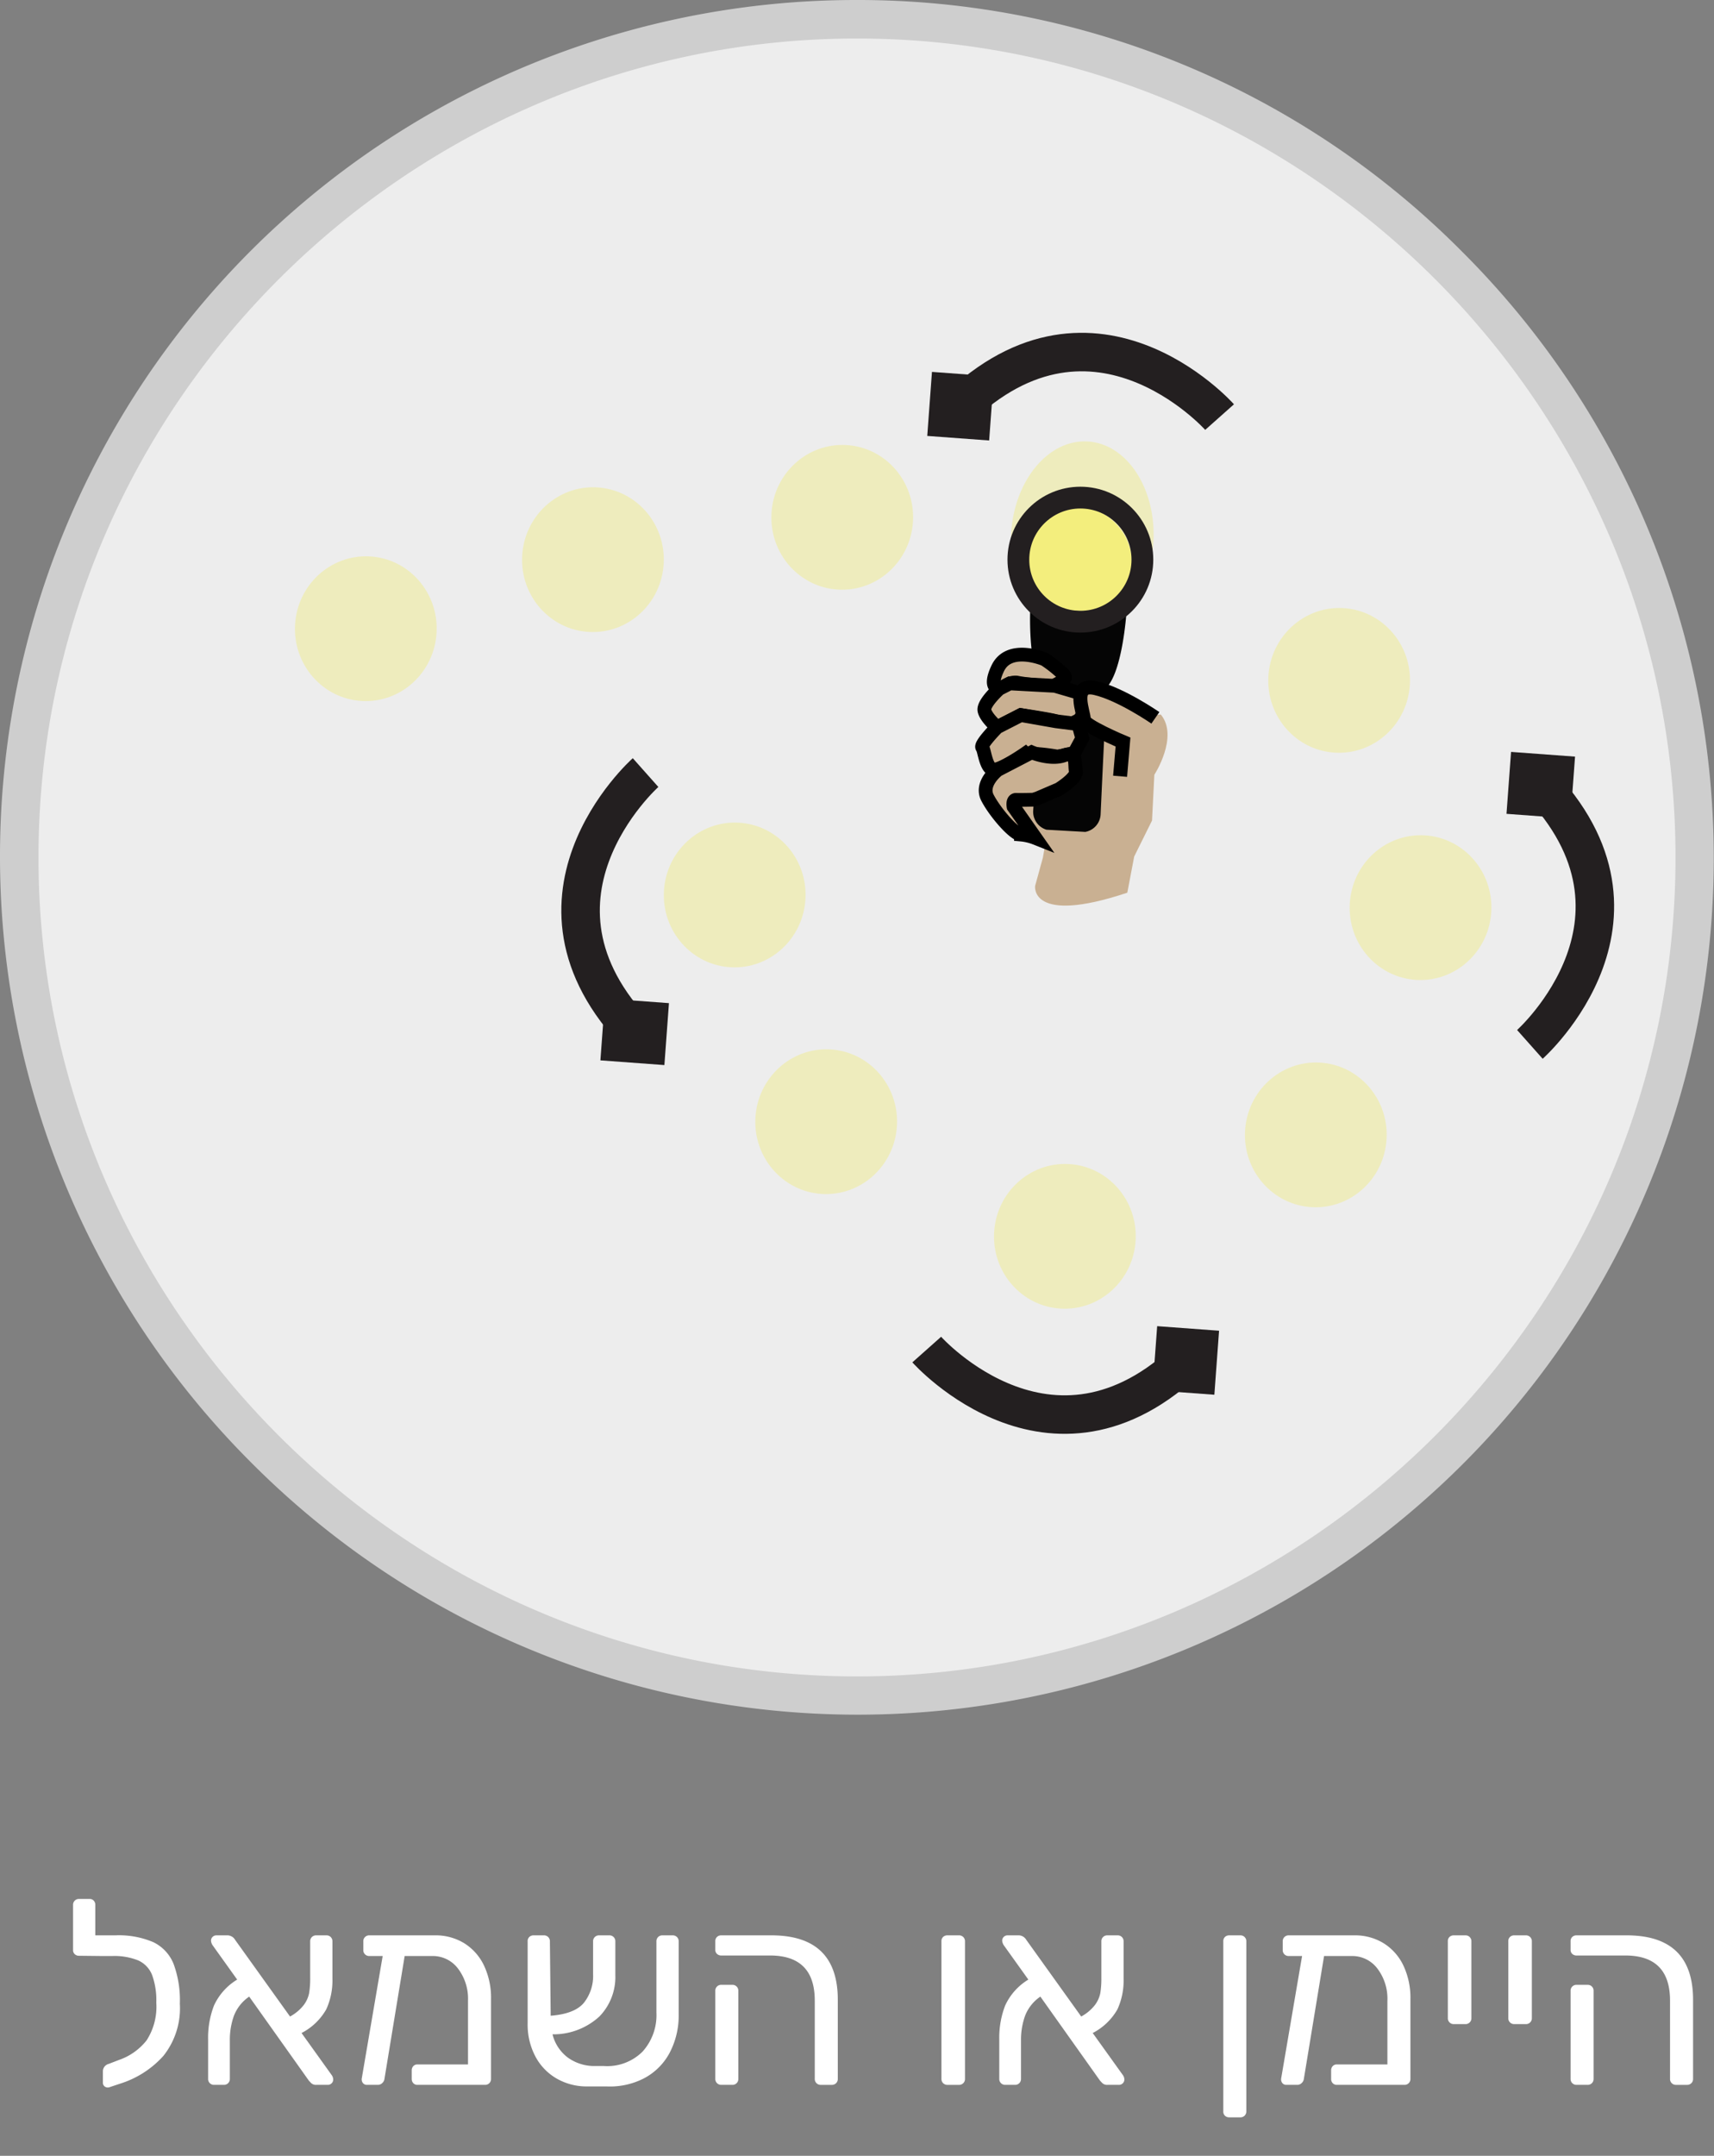 <svg xmlns="http://www.w3.org/2000/svg" viewBox="0 0 222.667 279.914"><rect x="0" y="0" width="222.667" height="279.914" fill="#808080" stroke="none"/><defs><style>.a{fill:#ededed;}.b{fill:#cecece;}.c{fill:#fff100;opacity:0.39;}.d,.g,.i{fill:#c9b092;}.e{fill:#f0ea4e;opacity:0.3;}.f{fill:#050505;}.g,.i{stroke:#000;}.g,.h,.i,.j,.k{stroke-miterlimit:10;}.g{stroke-width:1.787px;}.h,.j,.k{fill:none;stroke:#231f20;}.h{stroke-width:2.828px;}.i{stroke-width:1.819px;}.j{stroke-width:5.015px;}.k{stroke-width:5px;}.l{fill:#fff;}</style></defs><circle class="a" cx="111.334" cy="111.334" r="108.834" transform="translate(-46.116 111.334) rotate(-45)"/><path class="b" d="M111.334,5c58.483,0,106.334,47.85,106.334,106.334v0c0,58.484-47.85,106.334-106.334,106.334h-0C52.85,217.667,5,169.817,5,111.334v-0C5,52.85,52.85,5,111.334,5h0m0-5A111.205,111.205,0,0,0,32.7,189.968,111.205,111.205,0,1,0,189.967,32.7,110.542,110.542,0,0,0,111.334,0Z"/><circle class="c" cx="139.54" cy="73.206" r="7.515"/><path class="d" d="M128.467,93.828s.728,6.58.327,7.495.692,2.639.692,2.639l3.474,3.649,2.859,1.815-.334,1.919-1.014,3.688s-.712,5.105,11.978.876l.893-4.695,2.318-4.675.302-5.942s3.213-4.95.838-7.822"/><ellipse class="e" cx="140.598" cy="69.834" rx="12.533" ry="9.259" transform="translate(63.29 206.464) rotate(-86.911)"/><path class="f" d="M143.704,91.192c.155-2.007-.078-1.814-.078-1.814,2.169-1.91,2.703-9.729,2.703-9.729l-6.247-.304L133.839,78.943s-.351,7.829,1.589,9.972c0,0-.21-.218-.282,1.793s-.927,14.603-.927,14.603a2.436,2.436,0,0,0,1.73,2.42l2.935.166,2.104.119a2.436,2.436,0,0,0,1.991-2.209S143.548,93.199,143.704,91.192Z"/><path class="g" d="M135.703,85.605s-4.584-1.959-6.078,1.157.664,2.656.664,2.656a2.069,2.069,0,0,1,1.773-.795c.969.209,3.454.448,3.454.448s1.464.289,1.539-.022,1.822-.651,1.117-1.467A15.96,15.96,0,0,0,135.703,85.605Z"/><path class="g" d="M129.807,89.433s-2.101,1.89-1.92,2.808,1.65,2.185,1.65,2.185l3.083-1.58s3.814.555,4.569.805,2.35.616,2.369.268.773-.075,1.151-1.394a3.394,3.394,0,0,0-.402-2.525l-3.254-.95-5.872-.317Z"/><path class="g" d="M129.538,94.426s-2.234,2.255-1.928,2.621.47,3.03,1.631,2.883,3.958-2.092,3.958-2.092a24.788,24.788,0,0,1,3.9.35c.065.213,2.484-.454,2.484-.454l1.014-1.873-.506-1.844-2.901-.366-4.569-.805Z"/><path class="g" d="M129.624,99.962s-2.308,1.75-1.341,3.619,3.431,4.727,4.349,4.776a6.799,6.799,0,0,1,1.896.452l-2.855-4.067s-.181-.918.355-.889,2.23-.019,2.23-.019l.548-.18,2.75-1.179s2.39-1.478,2.205-2.326.229-2.715-1.538-2.075-4.202-.393-4.202-.393Z"/><circle class="h" cx="140.353" cy="72.666" r="8.056"/><path class="i" d="M145.513,100.792l.377-4.441s-5.174-2.175-5.097-2.915-1.752-4.841,1.528-4.09,7.775,3.858,7.775,3.858"/><ellipse class="e" cx="173.967" cy="88.343" rx="9.4" ry="9.207" transform="translate(76.381 257.298) rotate(-86.912)"/><ellipse class="e" cx="184.543" cy="117.848" rx="9.4" ry="9.207" transform="translate(56.924 295.774) rotate(-86.912)"/><ellipse class="e" cx="107.331" cy="145.641" rx="9.4" ry="9.207" transform="translate(-43.881 244.971) rotate(-86.912)"/><ellipse class="e" cx="170.937" cy="147.354" rx="9.4" ry="9.207" transform="translate(14.589 310.105) rotate(-86.912)"/><ellipse class="e" cx="138.339" cy="160.528" rx="9.4" ry="9.207" transform="translate(-29.409 290.018) rotate(-86.912)"/><ellipse class="e" cx="95.445" cy="116.202" rx="9.4" ry="9.207" transform="translate(-25.73 205.25) rotate(-86.912)"/><ellipse class="e" cx="109.415" cy="67.17" rx="9.4" ry="9.207" transform="translate(36.449 172.808) rotate(-86.912)"/><ellipse class="e" cx="77.029" cy="72.666" rx="9.4" ry="9.207" transform="translate(0.319 145.669) rotate(-86.912)"/><ellipse class="e" cx="47.523" cy="81.631" rx="9.4" ry="9.207" transform="translate(-36.549 124.688) rotate(-86.912)"/><polyline class="j" points="150.145 174.691 155.685 175.099 155.257 180.91"/><path class="k" d="M120.393,175.228s16.869,18.969,35.082.043"/><polyline class="j" points="84.403 130.065 83.995 135.605 78.183 135.177"/><path class="k" d="M83.866,100.313s-18.969,16.869-.043,35.082"/><polyline class="j" points="198.211 105.853 198.619 100.313 204.43 100.741"/><path class="k" d="M198.748,135.605s18.969-16.869.043-35.082"/><polyline class="j" points="128.685 54.692 123.145 54.284 123.573 48.472"/><path class="k" d="M158.437,54.155s-16.869-18.969-35.082-.043"/><path class="l" d="M19.913,252.171a5.315,5.315,0,0,1,2.635,2.822,13.55,13.55,0,0,1,.816,5.168,9.913,9.913,0,0,1-2.143,6.783,12.613,12.613,0,0,1-5.576,3.587l-1.428.476a.601.601,0,0,1-.238.034.61.61,0,0,1-.611-.646v-1.496a.996.996,0,0,1,.748-.918l1.326-.51a7.834,7.834,0,0,0,3.604-2.55,8.04,8.04,0,0,0,1.258-4.896,9.593,9.593,0,0,0-.544-3.587,3.473,3.473,0,0,0-1.785-1.887,8.251,8.251,0,0,0-3.417-.578H13.402l-3.128-.034a.796.796,0,0,1-.562-.204.704.704,0,0,1-.221-.544v-5.848a.756.756,0,0,1,.782-.782H11.633a.706.706,0,0,1,.544.221.792.792,0,0,1,.204.561v3.944h2.618A11.374,11.374,0,0,1,19.913,252.171Z"/><path class="l" d="M43.288,270.02a.698.698,0,0,1-.68.68H41.078a.883.883,0,0,1-.68-.255q-.239-.255-.272-.289l-7.752-10.914a5.346,5.346,0,0,0-1.989,2.499,9.213,9.213,0,0,0-.526,3.179v4.998a.757.757,0,0,1-.782.782H27.818a.756.756,0,0,1-.782-.782v-5.134a11.538,11.538,0,0,1,.765-4.386,7.672,7.672,0,0,1,3.01-3.366L27.648,252.613a1.258,1.258,0,0,1-.238-.646.698.698,0,0,1,.68-.68h1.496a1.163,1.163,0,0,1,.952.578l7.14,9.962a5.668,5.668,0,0,0,1.785-1.496,3.821,3.821,0,0,0,.697-1.547,11.755,11.755,0,0,0,.136-1.989V252.069a.757.757,0,0,1,.782-.782h1.326a.757.757,0,0,1,.782.782v4.862a9.002,9.002,0,0,1-.8,3.961,7.811,7.811,0,0,1-3.213,3.077l3.876,5.406A1.035,1.035,0,0,1,43.288,270.02Z"/><path class="l" d="M60.271,252.289a6.872,6.872,0,0,1,2.584,2.873,9.781,9.781,0,0,1,.935,4.42v10.336a.756.756,0,0,1-.782.782H54.236a.701.701,0,0,1-.544-.221.791.791,0,0,1-.204-.561v-1.088a.794.794,0,0,1,.204-.561.704.704,0,0,1,.544-.221h6.562v-8.262a6.462,6.462,0,0,0-1.309-4.199,4.091,4.091,0,0,0-3.315-1.615H52.57l-2.618,15.912a.893.893,0,0,1-.289.578.806.806,0,0,1-.562.238H47.673a.63.63,0,0,1-.526-.238.771.771,0,0,1-.153-.578l2.72-15.912H47.98a.756.756,0,0,1-.782-.782V252.069a.756.756,0,0,1,.782-.782h8.533A7.097,7.097,0,0,1,60.271,252.289Z"/><path class="l" d="M87.946,251.508a.76.76,0,0,1,.221.561v9.452a10.338,10.338,0,0,1-1.173,5.015,7.972,7.972,0,0,1-3.298,3.298,9.649,9.649,0,0,1-4.879,1.071H76.301a7.817,7.817,0,0,1-3.979-1.02,7.189,7.189,0,0,1-2.771-2.873,8.819,8.819,0,0,1-1.004-4.267V252.069a.747.747,0,0,1,.222-.578.792.792,0,0,1,.561-.204h1.326a.756.756,0,0,1,.782.782l.102,9.656q3.094-.237,4.302-1.666a5.601,5.601,0,0,0,1.206-3.74v-4.25a.757.757,0,0,1,.782-.782h1.326a.756.756,0,0,1,.782.782v4.386a7.34,7.34,0,0,1-2.074,5.372,8.833,8.833,0,0,1-6.086,2.312,5.377,5.377,0,0,0,2.023,3.043,5.893,5.893,0,0,0,3.553,1.071h1.088a6.494,6.494,0,0,0,5.032-1.87,7.067,7.067,0,0,0,1.802-5.066v-9.248a.756.756,0,0,1,.782-.782h1.326A.761.761,0,0,1,87.946,251.508Z"/><path class="l" d="M106.067,270.479a.758.758,0,0,1-.221-.561v-10.166q0-5.847-5.814-5.848H93.708a.793.793,0,0,1-.561-.204.704.704,0,0,1-.221-.544V252.069a.746.746,0,0,1,.221-.578.793.793,0,0,1,.561-.204h6.494q8.637,0,8.637,8.364v10.268a.757.757,0,0,1-.782.782h-1.429A.757.757,0,0,1,106.067,270.479Zm-12.92,0a.758.758,0,0,1-.221-.561V258.494a.755.755,0,0,1,.781-.782h1.429a.755.755,0,0,1,.781.782v11.424a.756.756,0,0,1-.781.782H93.708A.757.757,0,0,1,93.147,270.479Z"/><path class="l" d="M122.523,270.479a.758.758,0,0,1-.221-.561V252.069a.746.746,0,0,1,.221-.578.793.793,0,0,1,.561-.204h1.496a.756.756,0,0,1,.782.782v17.85a.756.756,0,0,1-.782.782H123.084A.757.757,0,0,1,122.523,270.479Z"/><path class="l" d="M146.068,270.02a.698.698,0,0,1-.68.68h-1.53a.883.883,0,0,1-.68-.255q-.239-.255-.272-.289l-7.752-10.914a5.346,5.346,0,0,0-1.989,2.499,9.213,9.213,0,0,0-.526,3.179v4.998a.757.757,0,0,1-.782.782h-1.258a.756.756,0,0,1-.782-.782v-5.134a11.538,11.538,0,0,1,.765-4.386,7.672,7.672,0,0,1,3.01-3.366l-3.162-4.42a1.258,1.258,0,0,1-.238-.646.698.698,0,0,1,.68-.68h1.496a1.163,1.163,0,0,1,.952.578l7.14,9.962a5.668,5.668,0,0,0,1.785-1.496,3.821,3.821,0,0,0,.697-1.547,11.755,11.755,0,0,0,.136-1.989V252.069a.757.757,0,0,1,.782-.782h1.326a.757.757,0,0,1,.782.782v4.862a9.002,9.002,0,0,1-.8,3.961,7.81,7.81,0,0,1-3.213,3.077l3.876,5.406A1.035,1.035,0,0,1,146.068,270.02Z"/><path class="l" d="M159.14,274.713a.748.748,0,0,1-.221-.578V252.069a.746.746,0,0,1,.221-.578.793.793,0,0,1,.561-.204h1.429a.756.756,0,0,1,.781.782v22.066a.755.755,0,0,1-.781.782h-1.429A.795.795,0,0,1,159.14,274.713Z"/><path class="l" d="M179.71,252.289a6.872,6.872,0,0,1,2.584,2.873,9.781,9.781,0,0,1,.935,4.42v10.336a.756.756,0,0,1-.782.782h-8.771a.701.701,0,0,1-.544-.221.791.791,0,0,1-.204-.561v-1.088a.794.794,0,0,1,.204-.561.704.704,0,0,1,.544-.221h6.562v-8.262a6.462,6.462,0,0,0-1.309-4.199,4.091,4.091,0,0,0-3.315-1.615h-3.604l-2.618,15.912a.893.893,0,0,1-.289.578.806.806,0,0,1-.562.238h-1.428a.63.63,0,0,1-.526-.238.771.771,0,0,1-.153-.578l2.72-15.912h-1.733a.756.756,0,0,1-.782-.782V252.069a.756.756,0,0,1,.782-.782h8.533A7.097,7.097,0,0,1,179.71,252.289Z"/><path class="l" d="M188.311,262.592a.76.76,0,0,1-.221-.561V252.069a.746.746,0,0,1,.221-.578.794.794,0,0,1,.562-.204h1.496a.756.756,0,0,1,.781.782v9.962a.755.755,0,0,1-.781.782h-1.496A.759.759,0,0,1,188.311,262.592Z"/><path class="l" d="M196.165,262.592a.76.76,0,0,1-.221-.561V252.069a.746.746,0,0,1,.221-.578.794.794,0,0,1,.562-.204h1.496a.756.756,0,0,1,.781.782v9.962a.755.755,0,0,1-.781.782h-1.496A.759.759,0,0,1,196.165,262.592Z"/><path class="l" d="M217.176,270.479a.758.758,0,0,1-.221-.561v-10.166q0-5.847-5.814-5.848h-6.324a.793.793,0,0,1-.561-.204.704.704,0,0,1-.221-.544V252.069a.746.746,0,0,1,.221-.578.793.793,0,0,1,.561-.204H211.311q8.637,0,8.637,8.364v10.268a.757.757,0,0,1-.782.782h-1.429A.757.757,0,0,1,217.176,270.479Zm-12.92,0a.758.758,0,0,1-.221-.561V258.494a.755.755,0,0,1,.781-.782h1.429a.755.755,0,0,1,.781.782v11.424a.756.756,0,0,1-.781.782h-1.429A.757.757,0,0,1,204.256,270.479Z"/></svg>